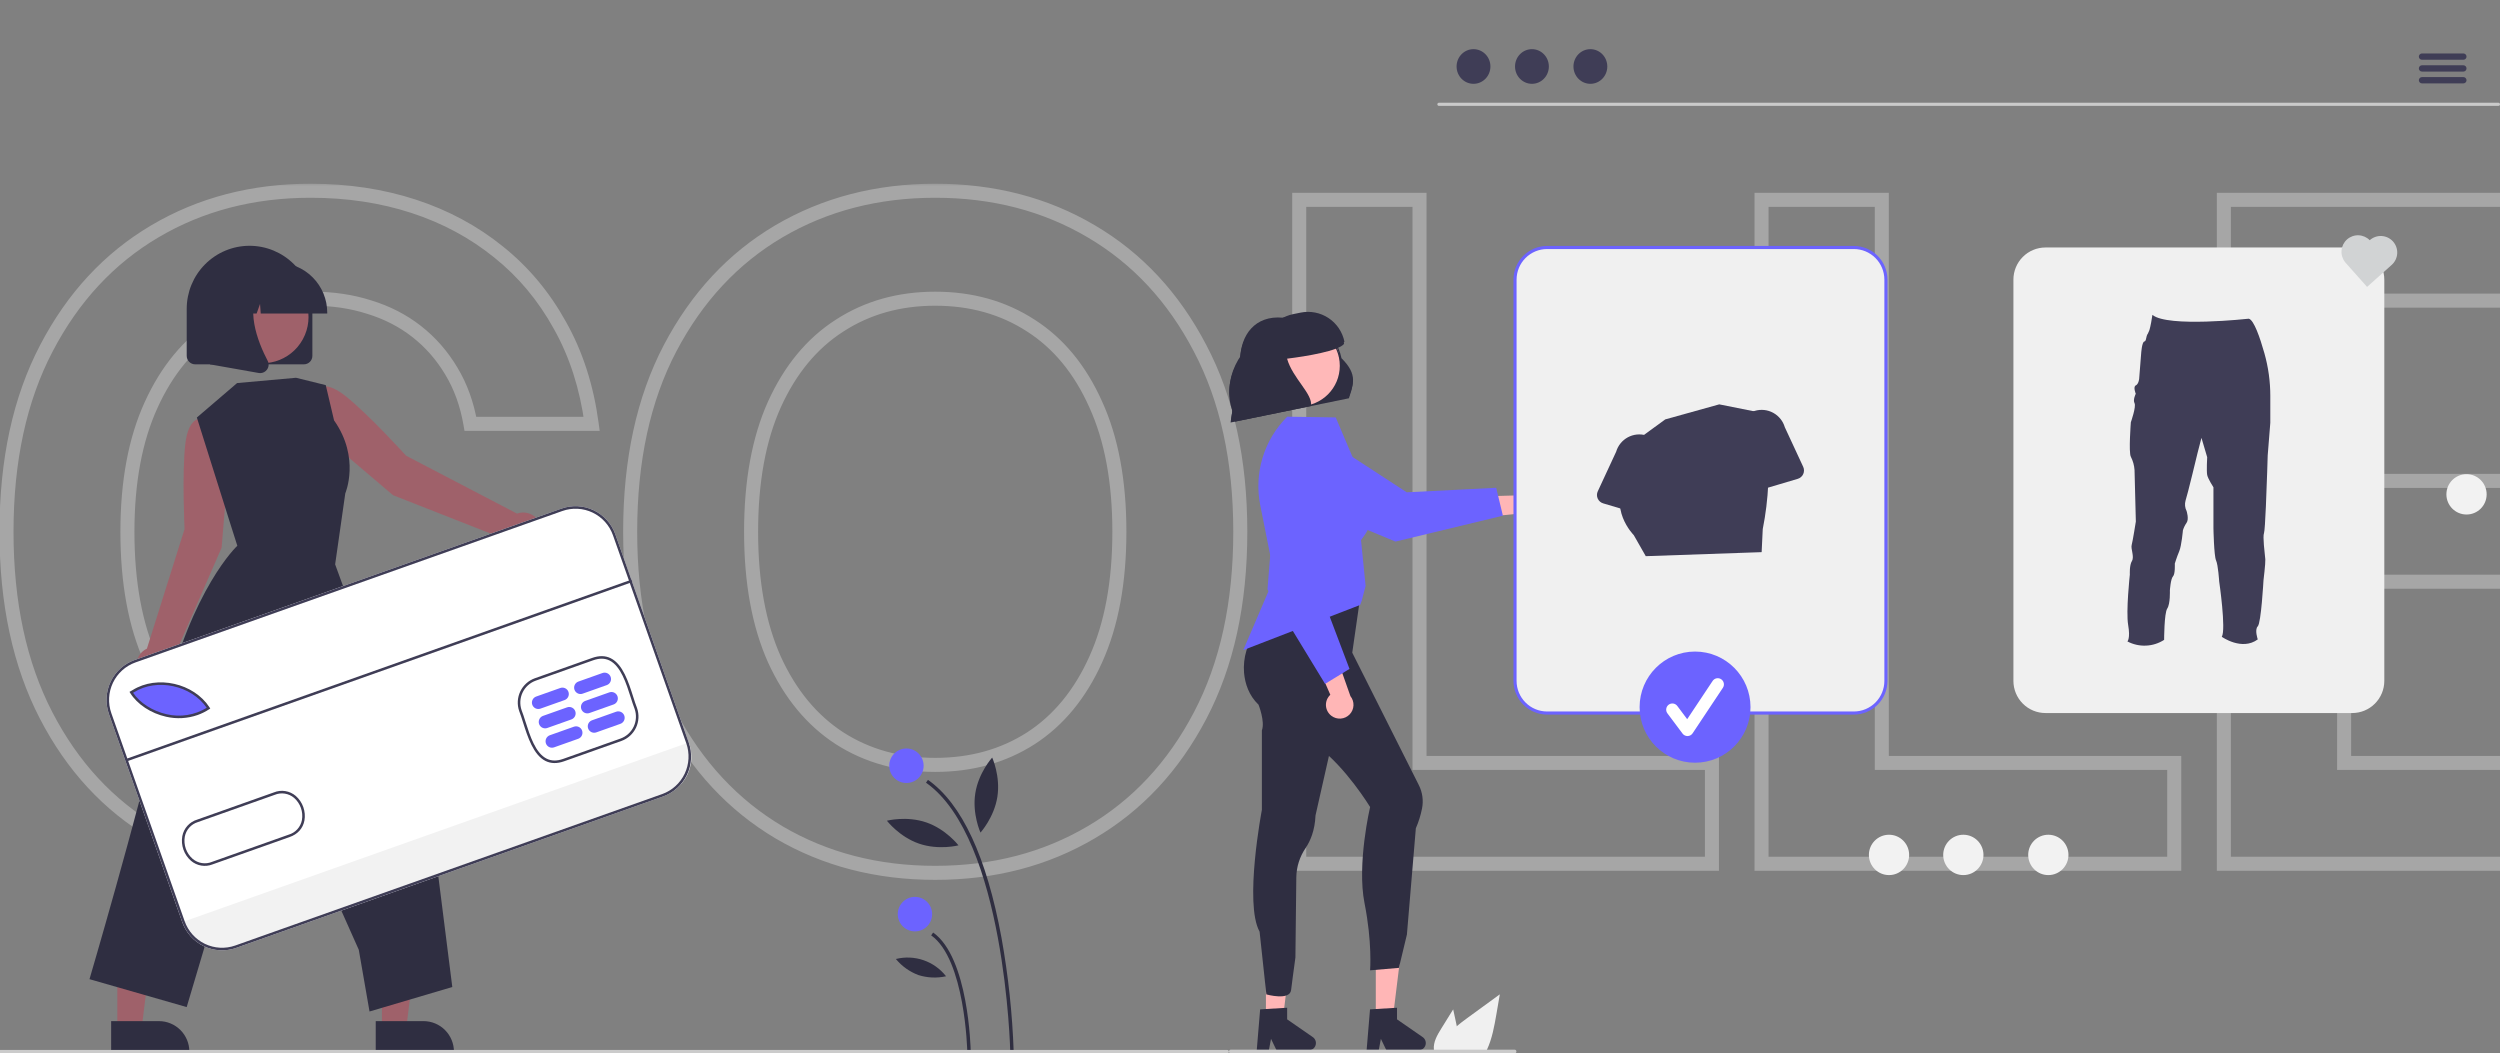 <svg width="356" height="150" viewBox="0 0 356 150" fill="none" xmlns="http://www.w3.org/2000/svg">
<rect x="0" y="0" width="356" height="150" fill="#808080" stroke="none"/>
<g clip-path="url(#clip0_221_533)">
<g opacity="0.3">
<mask id="path-1-outside-1_221_533" maskUnits="userSpaceOnUse" x="-1" y="26" width="756" height="100" fill="black">
<rect fill="white" x="-1" y="26" width="756" height="100"/>
<path d="M84.252 60.354H66.987C66.494 57.523 65.586 55.015 64.263 52.83C62.939 50.614 61.293 48.736 59.323 47.197C57.353 45.659 55.107 44.505 52.583 43.735C50.09 42.935 47.397 42.535 44.504 42.535C39.365 42.535 34.81 43.827 30.84 46.413C26.869 48.967 23.761 52.722 21.514 57.677C19.267 62.601 18.144 68.618 18.144 75.727C18.144 82.96 19.267 89.053 21.514 94.008C23.792 98.933 26.9 102.657 30.84 105.18C34.81 107.673 39.349 108.92 44.458 108.92C47.289 108.92 49.936 108.55 52.398 107.812C54.891 107.042 57.123 105.919 59.092 104.442C61.093 102.964 62.77 101.149 64.124 98.994C65.509 96.84 66.463 94.378 66.987 91.608L84.252 91.7C83.606 96.194 82.206 100.41 80.051 104.349C77.928 108.289 75.142 111.767 71.695 114.783C68.248 117.768 64.217 120.107 59.6 121.8C54.984 123.462 49.859 124.293 44.227 124.293C35.918 124.293 28.5 122.369 21.976 118.522C15.451 114.675 10.312 109.12 6.557 101.857C2.802 94.593 0.925 85.883 0.925 75.727C0.925 65.54 2.817 56.831 6.603 49.598C10.389 42.335 15.544 36.78 22.068 32.932C28.593 29.085 35.979 27.162 44.227 27.162C49.49 27.162 54.383 27.901 58.908 29.378C63.432 30.855 67.463 33.025 71.003 35.887C74.542 38.718 77.451 42.196 79.728 46.32C82.036 50.414 83.544 55.092 84.252 60.354ZM176.618 75.727C176.618 85.914 174.71 94.639 170.894 101.903C167.108 109.135 161.938 114.675 155.382 118.522C148.858 122.369 141.456 124.293 133.177 124.293C124.898 124.293 117.481 122.369 110.926 118.522C104.401 114.644 99.231 109.089 95.414 101.857C91.629 94.593 89.736 85.883 89.736 75.727C89.736 65.54 91.629 56.831 95.414 49.598C99.231 42.335 104.401 36.78 110.926 32.932C117.481 29.085 124.898 27.162 133.177 27.162C141.456 27.162 148.858 29.085 155.382 32.932C161.938 36.78 167.108 42.335 170.894 49.598C174.71 56.831 176.618 65.54 176.618 75.727ZM159.399 75.727C159.399 68.556 158.275 62.509 156.029 57.584C153.813 52.63 150.735 48.89 146.796 46.367C142.856 43.812 138.317 42.535 133.177 42.535C128.037 42.535 123.498 43.812 119.558 46.367C115.619 48.89 112.526 52.63 110.279 57.584C108.063 62.509 106.956 68.556 106.956 75.727C106.956 82.898 108.063 88.961 110.279 93.916C112.526 98.84 115.619 102.58 119.558 105.134C123.498 107.658 128.037 108.92 133.177 108.92C138.317 108.92 142.856 107.658 146.796 105.134C150.735 102.58 153.813 98.84 156.029 93.916C158.275 88.961 159.399 82.898 159.399 75.727ZM185.01 123V28.454H202.138V108.643H243.778V123H185.01ZM250.843 123V28.454H267.97V108.643H309.611V123H250.843ZM316.676 123V28.454H378.168V42.812H333.803V68.479H374.982V82.837H333.803V108.643H378.537V123H316.676ZM468.768 60.354H451.502C451.01 57.523 450.102 55.015 448.778 52.83C447.455 50.614 445.808 48.736 443.839 47.197C441.869 45.659 439.622 44.505 437.099 43.735C434.606 42.935 431.913 42.535 429.02 42.535C423.88 42.535 419.325 43.827 415.355 46.413C411.385 48.967 408.277 52.722 406.03 57.677C403.783 62.601 402.66 68.618 402.66 75.727C402.66 82.96 403.783 89.053 406.03 94.008C408.307 98.933 411.416 102.657 415.355 105.18C419.325 107.673 423.865 108.92 428.974 108.92C431.805 108.92 434.452 108.55 436.914 107.812C439.407 107.042 441.638 105.919 443.608 104.442C445.608 102.964 447.286 101.149 448.64 98.994C450.025 96.84 450.979 94.378 451.502 91.608L468.768 91.7C468.121 96.194 466.721 100.41 464.567 104.349C462.443 108.289 459.658 111.767 456.211 114.783C452.764 117.768 448.732 120.107 444.116 121.8C439.499 123.462 434.375 124.293 428.743 124.293C420.433 124.293 413.016 122.369 406.491 118.522C399.967 114.675 394.827 109.12 391.072 101.857C387.318 94.593 385.44 85.883 385.44 75.727C385.44 65.54 387.333 56.831 391.119 49.598C394.904 42.335 400.059 36.78 406.584 32.932C413.108 29.085 420.495 27.162 428.743 27.162C434.006 27.162 438.899 27.901 443.423 29.378C447.947 30.855 451.979 33.025 455.518 35.887C459.058 38.718 461.966 42.196 464.244 46.32C466.552 50.414 468.06 55.092 468.768 60.354ZM472.497 42.812V28.454H547.931V42.812H518.708V123H501.72V42.812H472.497ZM571.8 28.454V123H554.673V28.454H571.8ZM667.028 75.727C667.028 85.914 665.12 94.639 661.303 101.903C657.518 109.135 652.347 114.675 645.792 118.522C639.267 122.369 631.866 124.293 623.587 124.293C615.308 124.293 607.891 122.369 601.335 118.522C594.811 114.644 589.64 109.089 585.824 101.857C582.039 94.593 580.146 85.883 580.146 75.727C580.146 65.54 582.039 56.831 585.824 49.598C589.64 42.335 594.811 36.78 601.335 32.932C607.891 29.085 615.308 27.162 623.587 27.162C631.866 27.162 639.267 29.085 645.792 32.932C652.347 36.78 657.518 42.335 661.303 49.598C665.12 56.831 667.028 65.54 667.028 75.727ZM649.808 75.727C649.808 68.556 648.685 62.509 646.438 57.584C644.222 52.63 641.145 48.89 637.205 46.367C633.266 43.812 628.727 42.535 623.587 42.535C618.447 42.535 613.908 43.812 609.968 46.367C606.029 48.89 602.936 52.63 600.689 57.584C598.473 62.509 597.365 68.556 597.365 75.727C597.365 82.898 598.473 88.961 600.689 93.916C602.936 98.84 606.029 102.58 609.968 105.134C613.908 107.658 618.447 108.92 623.587 108.92C628.727 108.92 633.266 107.658 637.205 105.134C641.145 102.58 644.222 98.84 646.438 93.916C648.685 88.961 649.808 82.898 649.808 75.727ZM753.116 28.454V123H737.881L693.332 58.6H692.547V123H675.42V28.454H690.747L735.25 92.901H736.081V28.454H753.116Z"/>
</mask>
<path d="M84.252 60.354V61.354H85.396L85.243 60.221L84.252 60.354ZM66.987 60.354L66.001 60.526L66.145 61.354H66.987V60.354ZM64.263 52.83L63.404 53.342L63.407 53.348L64.263 52.83ZM59.323 47.197L59.939 46.409L59.939 46.409L59.323 47.197ZM52.583 43.735L52.278 44.687L52.285 44.69L52.291 44.692L52.583 43.735ZM30.84 46.413L31.381 47.254L31.385 47.251L30.84 46.413ZM21.514 57.677L22.424 58.092L22.425 58.09L21.514 57.677ZM21.514 94.008L20.603 94.421L20.607 94.428L21.514 94.008ZM30.84 105.18L30.3 106.022L30.308 106.027L30.84 105.18ZM52.398 107.812L52.686 108.77L52.693 108.767L52.398 107.812ZM59.092 104.442L58.498 103.637L58.492 103.642L59.092 104.442ZM64.124 98.994L63.283 98.454L63.278 98.462L64.124 98.994ZM66.987 91.608L66.992 90.608L66.159 90.603L66.004 91.422L66.987 91.608ZM84.252 91.7L85.242 91.843L85.405 90.706L84.257 90.7L84.252 91.7ZM80.051 104.349L79.174 103.87L79.171 103.875L80.051 104.349ZM71.695 114.783L72.35 115.539L72.354 115.535L71.695 114.783ZM59.6 121.8L59.939 122.741L59.944 122.739L59.6 121.8ZM21.976 118.522L22.484 117.661L22.484 117.661L21.976 118.522ZM6.557 101.857L5.668 102.316L5.668 102.316L6.557 101.857ZM6.603 49.598L7.489 50.062L7.49 50.06L6.603 49.598ZM22.068 32.932L21.56 32.071L21.56 32.071L22.068 32.932ZM58.908 29.378L59.218 28.427L59.218 28.427L58.908 29.378ZM71.003 35.887L70.374 36.665L70.378 36.668L71.003 35.887ZM79.728 46.32L78.853 46.804L78.857 46.812L79.728 46.32ZM84.252 59.354H66.987V61.354H84.252V59.354ZM67.972 60.183C67.461 57.244 66.514 54.616 65.118 52.312L63.407 53.348C64.659 55.414 65.528 57.802 66.001 60.526L67.972 60.183ZM65.121 52.317C63.737 49.998 62.009 48.027 59.939 46.409L58.708 47.986C60.577 49.446 62.142 51.229 63.404 53.342L65.121 52.317ZM59.939 46.409C57.867 44.791 55.509 43.582 52.875 42.779L52.291 44.692C54.704 45.427 56.84 46.526 58.708 47.986L59.939 46.409ZM52.889 42.783C50.287 41.948 47.49 41.535 44.504 41.535V43.535C47.304 43.535 49.893 43.922 52.278 44.687L52.889 42.783ZM44.504 41.535C39.188 41.535 34.44 42.875 30.294 45.575L31.385 47.251C35.179 44.78 39.541 43.535 44.504 43.535V41.535ZM30.298 45.572C26.143 48.245 22.917 52.161 20.604 57.264L22.425 58.09C24.605 53.283 27.596 49.689 31.381 47.254L30.298 45.572ZM20.604 57.262C18.283 62.35 17.144 68.518 17.144 75.727H19.144C19.144 68.718 20.252 62.852 22.424 58.092L20.604 57.262ZM17.144 75.727C17.144 83.058 18.282 89.302 20.604 94.421L22.425 93.596C20.253 88.805 19.144 82.862 19.144 75.727H17.144ZM20.607 94.428C22.951 99.497 26.176 103.38 30.3 106.022L31.379 104.338C27.624 101.933 24.632 98.368 22.422 93.589L20.607 94.428ZM30.308 106.027C34.451 108.629 39.179 109.92 44.458 109.92V107.92C39.52 107.92 35.168 106.717 31.371 104.334L30.308 106.027ZM44.458 109.92C47.377 109.92 50.121 109.539 52.686 108.77L52.111 106.854C49.751 107.562 47.202 107.92 44.458 107.92V109.92ZM52.693 108.767C55.289 107.966 57.625 106.792 59.692 105.242L58.492 103.642C56.62 105.046 54.493 106.119 52.103 106.856L52.693 108.767ZM59.686 105.246C61.79 103.693 63.552 101.784 64.971 99.526L63.278 98.462C61.988 100.513 60.396 102.236 58.498 103.637L59.686 105.246ZM64.966 99.535C66.427 97.262 67.424 94.677 67.969 91.794L66.004 91.422C65.502 94.079 64.592 96.418 63.283 98.454L64.966 99.535ZM66.981 92.608L84.247 92.7L84.257 90.7L66.992 90.608L66.981 92.608ZM83.262 91.558C82.633 95.934 81.27 100.036 79.174 103.87L80.928 104.829C83.141 100.784 84.579 96.453 85.242 91.843L83.262 91.558ZM79.171 103.875C77.105 107.707 74.396 111.091 71.037 114.03L72.354 115.535C75.889 112.442 78.75 108.871 80.931 104.824L79.171 103.875ZM71.041 114.027C67.692 116.927 63.768 119.207 59.256 120.861L59.944 122.739C64.666 121.007 68.805 118.609 72.35 115.539L71.041 114.027ZM59.261 120.859C54.768 122.476 49.761 123.293 44.227 123.293V125.293C49.958 125.293 55.199 124.447 59.939 122.741L59.261 120.859ZM44.227 123.293C36.078 123.293 28.84 121.408 22.484 117.661L21.468 119.383C28.161 123.33 35.757 125.293 44.227 125.293V123.293ZM22.484 117.661C16.134 113.917 11.121 108.507 7.445 101.397L5.668 102.316C9.503 109.732 14.768 115.433 21.468 119.383L22.484 117.661ZM7.445 101.397C3.779 94.306 1.925 85.762 1.925 75.727H-0.075C-0.075 86.005 1.825 94.88 5.668 102.316L7.445 101.397ZM1.925 75.727C1.925 65.662 3.795 57.12 7.489 50.062L5.717 49.134C1.84 56.541 -0.075 65.418 -0.075 75.727H1.925ZM7.49 50.06C11.196 42.949 16.226 37.538 22.576 33.794L21.56 32.071C14.861 36.021 9.581 41.721 5.716 49.136L7.49 50.06ZM22.576 33.794C28.933 30.046 36.141 28.162 44.227 28.162V26.162C35.817 26.162 28.252 28.125 21.56 32.071L22.576 33.794ZM44.227 28.162C49.396 28.162 54.183 28.887 58.597 30.328L59.218 28.427C54.584 26.914 49.584 26.162 44.227 26.162V28.162ZM58.597 30.328C63.011 31.77 66.934 33.883 70.374 36.665L71.632 35.109C67.993 32.167 63.853 29.941 59.218 28.427L58.597 30.328ZM70.378 36.668C73.811 39.414 76.636 42.79 78.853 46.804L80.603 45.837C78.265 41.603 75.273 38.023 71.627 35.106L70.378 36.668ZM78.857 46.812C81.095 50.781 82.568 55.334 83.261 60.488L85.243 60.221C84.521 54.849 82.977 50.046 80.599 45.829L78.857 46.812ZM170.894 101.903L170.008 101.438L170.008 101.439L170.894 101.903ZM155.382 118.522L154.876 117.66L154.874 117.661L155.382 118.522ZM110.926 118.522L110.415 119.382L110.42 119.384L110.926 118.522ZM95.414 101.857L94.528 102.319L94.53 102.323L95.414 101.857ZM95.414 49.598L94.529 49.133L94.528 49.134L95.414 49.598ZM110.926 32.932L110.42 32.07L110.418 32.071L110.926 32.932ZM155.382 32.932L154.874 33.794L154.876 33.795L155.382 32.932ZM170.894 49.598L170.007 50.06L170.009 50.065L170.894 49.598ZM156.029 57.584L155.116 57.993L155.119 58L156.029 57.584ZM146.796 46.367L146.252 47.206L146.256 47.209L146.796 46.367ZM119.558 46.367L120.098 47.209L120.103 47.206L119.558 46.367ZM110.279 57.584L109.369 57.172L109.367 57.174L110.279 57.584ZM110.279 93.916L109.366 94.324L109.37 94.331L110.279 93.916ZM119.558 105.134L119.014 105.973L119.019 105.976L119.558 105.134ZM146.796 105.134L147.335 105.976L147.34 105.973L146.796 105.134ZM156.029 93.916L155.118 93.503L155.117 93.506L156.029 93.916ZM175.618 75.727C175.618 85.791 173.733 94.348 170.008 101.438L171.779 102.368C175.687 94.93 177.618 86.038 177.618 75.727H175.618ZM170.008 101.439C166.302 108.518 161.258 113.914 154.876 117.66L155.888 119.384C162.617 115.436 167.914 109.752 171.78 102.366L170.008 101.439ZM154.874 117.661C148.518 121.409 141.294 123.293 133.177 123.293V125.293C141.617 125.293 149.198 123.33 155.89 119.383L154.874 117.661ZM133.177 123.293C125.06 123.293 117.82 121.409 111.432 117.66L110.42 119.384C117.142 123.33 124.737 125.293 133.177 125.293V123.293ZM111.437 117.662C105.083 113.886 100.036 108.473 96.299 101.39L94.53 102.323C98.425 109.705 103.72 115.402 110.415 119.382L111.437 117.662ZM96.301 101.394C92.606 94.304 90.736 85.76 90.736 75.727H88.736C88.736 86.007 90.652 94.882 94.528 102.319L96.301 101.394ZM90.736 75.727C90.736 65.662 92.606 57.12 96.3 50.062L94.528 49.134C90.652 56.541 88.736 65.418 88.736 75.727H90.736ZM96.3 50.063C100.037 42.95 105.082 37.539 111.434 33.794L110.418 32.071C103.72 36.02 98.424 41.719 94.529 49.133L96.3 50.063ZM111.432 33.795C117.82 30.046 125.06 28.162 133.177 28.162V26.162C124.737 26.162 117.142 28.125 110.42 32.07L111.432 33.795ZM133.177 28.162C141.294 28.162 148.518 30.046 154.874 33.794L155.89 32.071C149.198 28.125 141.617 26.162 133.177 26.162V28.162ZM154.876 33.795C161.257 37.54 166.301 42.95 170.007 50.06L171.78 49.136C167.915 41.719 162.618 36.02 155.888 32.07L154.876 33.795ZM170.009 50.065C173.733 57.122 175.618 65.664 175.618 75.727H177.618C177.618 65.417 175.687 56.539 171.778 49.131L170.009 50.065ZM160.399 75.727C160.399 68.457 159.261 62.259 156.938 57.169L155.119 58C157.29 62.758 158.399 68.655 158.399 75.727H160.399ZM156.942 57.176C154.659 52.072 151.464 48.169 147.335 45.524L146.256 47.209C150.007 49.611 152.966 53.187 155.116 57.993L156.942 57.176ZM147.34 45.527C143.223 42.858 138.491 41.535 133.177 41.535V43.535C138.143 43.535 142.49 44.766 146.252 47.206L147.34 45.527ZM133.177 41.535C127.863 41.535 123.131 42.858 119.014 45.527L120.103 47.206C123.865 44.766 128.211 43.535 133.177 43.535V41.535ZM119.019 45.524C114.892 48.168 111.682 52.07 109.369 57.172L111.19 57.998C113.37 53.189 116.346 49.612 120.098 47.209L119.019 45.524ZM109.367 57.174C107.078 62.262 105.956 68.459 105.956 75.727H107.956C107.956 68.654 109.049 62.755 111.191 57.995L109.367 57.174ZM105.956 75.727C105.956 82.996 107.078 89.207 109.366 94.324L111.192 93.508C109.049 88.716 107.956 82.8 107.956 75.727H105.956ZM109.37 94.331C111.683 99.402 114.892 103.3 119.014 105.973L120.103 104.295C116.346 101.859 113.369 98.279 111.189 93.501L109.37 94.331ZM119.019 105.976C123.135 108.613 127.866 109.92 133.177 109.92V107.92C128.209 107.92 123.861 106.703 120.098 104.292L119.019 105.976ZM133.177 109.92C138.488 109.92 143.219 108.613 147.335 105.976L146.256 104.292C142.494 106.703 138.145 107.92 133.177 107.92V109.92ZM147.34 105.973C151.464 103.299 154.658 99.399 156.941 94.327L155.117 93.506C152.968 98.282 150.007 101.86 146.252 104.295L147.34 105.973ZM156.939 94.329C159.26 89.21 160.399 82.997 160.399 75.727H158.399C158.399 82.799 157.29 88.712 155.118 93.503L156.939 94.329ZM185.01 123H184.01V124H185.01V123ZM185.01 28.454V27.454H184.01V28.454H185.01ZM202.138 28.454H203.138V27.454H202.138V28.454ZM202.138 108.643H201.138V109.643H202.138V108.643ZM243.778 108.643H244.778V107.643H243.778V108.643ZM243.778 123V124H244.778V123H243.778ZM186.01 123V28.454H184.01V123H186.01ZM185.01 29.454H202.138V27.454H185.01V29.454ZM201.138 28.454V108.643H203.138V28.454H201.138ZM202.138 109.643H243.778V107.643H202.138V109.643ZM242.778 108.643V123H244.778V108.643H242.778ZM243.778 122H185.01V124H243.778V122ZM250.843 123H249.843V124H250.843V123ZM250.843 28.454V27.454H249.843V28.454H250.843ZM267.97 28.454H268.97V27.454H267.97V28.454ZM267.97 108.643H266.97V109.643H267.97V108.643ZM309.611 108.643H310.611V107.643H309.611V108.643ZM309.611 123V124H310.611V123H309.611ZM251.843 123V28.454H249.843V123H251.843ZM250.843 29.454H267.97V27.454H250.843V29.454ZM266.97 28.454V108.643H268.97V28.454H266.97ZM267.97 109.643H309.611V107.643H267.97V109.643ZM308.611 108.643V123H310.611V108.643H308.611ZM309.611 122H250.843V124H309.611V122ZM316.676 123H315.676V124H316.676V123ZM316.676 28.454V27.454H315.676V28.454H316.676ZM378.168 28.454H379.168V27.454H378.168V28.454ZM378.168 42.812V43.812H379.168V42.812H378.168ZM333.803 42.812V41.812H332.803V42.812H333.803ZM333.803 68.479H332.803V69.479H333.803V68.479ZM374.982 68.479H375.982V67.479H374.982V68.479ZM374.982 82.837V83.837H375.982V82.837H374.982ZM333.803 82.837V81.837H332.803V82.837H333.803ZM333.803 108.643H332.803V109.643H333.803V108.643ZM378.537 108.643H379.537V107.643H378.537V108.643ZM378.537 123V124H379.537V123H378.537ZM317.676 123V28.454H315.676V123H317.676ZM316.676 29.454H378.168V27.454H316.676V29.454ZM377.168 28.454V42.812H379.168V28.454H377.168ZM378.168 41.812H333.803V43.812H378.168V41.812ZM332.803 42.812V68.479H334.803V42.812H332.803ZM333.803 69.479H374.982V67.479H333.803V69.479ZM373.982 68.479V82.837H375.982V68.479H373.982ZM374.982 81.837H333.803V83.837H374.982V81.837ZM332.803 82.837V108.643H334.803V82.837H332.803ZM333.803 109.643H378.537V107.643H333.803V109.643ZM377.537 108.643V123H379.537V108.643H377.537ZM378.537 122H316.676V124H378.537V122ZM468.768 60.354V61.354H469.911L469.759 60.221L468.768 60.354ZM451.502 60.354L450.517 60.526L450.661 61.354H451.502V60.354ZM448.778 52.83L447.92 53.342L447.923 53.348L448.778 52.83ZM443.839 47.197L444.454 46.409L444.454 46.409L443.839 47.197ZM437.099 43.735L436.793 44.687L436.8 44.69L436.807 44.692L437.099 43.735ZM415.355 46.413L415.896 47.254L415.901 47.251L415.355 46.413ZM406.03 57.677L406.94 58.092L406.941 58.09L406.03 57.677ZM406.03 94.008L405.119 94.421L405.122 94.428L406.03 94.008ZM415.355 105.18L414.816 106.022L414.823 106.027L415.355 105.18ZM436.914 107.812L437.201 108.77L437.209 108.767L436.914 107.812ZM443.608 104.442L443.014 103.637L443.008 103.642L443.608 104.442ZM448.64 98.994L447.799 98.454L447.793 98.462L448.64 98.994ZM451.502 91.608L451.507 90.608L450.674 90.603L450.52 91.422L451.502 91.608ZM468.768 91.7L469.758 91.843L469.921 90.706L468.773 90.7L468.768 91.7ZM464.567 104.349L463.689 103.87L463.687 103.875L464.567 104.349ZM456.211 114.783L456.866 115.539L456.869 115.535L456.211 114.783ZM444.116 121.8L444.454 122.741L444.46 122.739L444.116 121.8ZM406.491 118.522L406.999 117.661L406.999 117.661L406.491 118.522ZM391.072 101.857L390.184 102.316L390.184 102.316L391.072 101.857ZM391.119 49.598L392.005 50.062L392.005 50.06L391.119 49.598ZM406.584 32.932L406.076 32.071L406.076 32.071L406.584 32.932ZM443.423 29.378L443.734 28.427L443.734 28.427L443.423 29.378ZM455.518 35.887L454.89 36.665L454.894 36.668L455.518 35.887ZM464.244 46.32L463.368 46.804L463.373 46.812L464.244 46.32ZM468.768 59.354H451.502V61.354H468.768V59.354ZM452.487 60.183C451.976 57.244 451.029 54.616 449.634 52.312L447.923 53.348C449.174 55.414 450.043 57.802 450.517 60.526L452.487 60.183ZM449.637 52.317C448.252 49.998 446.525 48.027 444.454 46.409L443.223 47.986C445.092 49.446 446.658 51.229 447.92 53.342L449.637 52.317ZM444.454 46.409C442.383 44.791 440.025 43.582 437.39 42.779L436.807 44.692C439.22 45.427 441.355 46.526 443.223 47.986L444.454 46.409ZM437.404 42.783C434.803 41.948 432.006 41.535 429.02 41.535V43.535C431.82 43.535 434.409 43.922 436.793 44.687L437.404 42.783ZM429.02 41.535C423.704 41.535 418.956 42.875 414.809 45.575L415.901 47.251C419.695 44.78 424.057 43.535 429.02 43.535V41.535ZM414.814 45.572C410.658 48.245 407.433 52.161 405.119 57.264L406.941 58.09C409.12 53.283 412.111 49.689 415.896 47.254L414.814 45.572ZM405.12 57.262C402.798 62.35 401.66 68.518 401.66 75.727H403.66C403.66 68.718 404.768 62.852 406.94 58.092L405.12 57.262ZM401.66 75.727C401.66 83.058 402.798 89.302 405.119 94.421L406.941 93.596C404.769 88.805 403.66 82.862 403.66 75.727H401.66ZM405.122 94.428C407.467 99.497 410.692 103.38 414.816 106.022L415.895 104.338C412.14 101.933 409.148 98.368 406.937 93.589L405.122 94.428ZM414.823 106.027C418.967 108.629 423.694 109.92 428.974 109.92V107.92C424.035 107.92 419.684 106.717 415.887 104.334L414.823 106.027ZM428.974 109.92C431.893 109.92 434.637 109.539 437.201 108.77L436.627 106.854C434.267 107.562 431.718 107.92 428.974 107.92V109.92ZM437.209 108.767C439.805 107.966 442.141 106.792 444.208 105.242L443.008 103.642C441.136 105.046 439.009 106.119 436.619 106.856L437.209 108.767ZM444.202 105.246C446.305 103.693 448.068 101.784 449.487 99.526L447.793 98.462C446.504 100.513 444.912 102.236 443.014 103.637L444.202 105.246ZM449.481 99.535C450.942 97.262 451.94 94.677 452.485 91.794L450.52 91.422C450.018 94.079 449.107 96.418 447.799 98.454L449.481 99.535ZM451.497 92.608L468.762 92.7L468.773 90.7L451.507 90.608L451.497 92.608ZM467.778 91.558C467.148 95.934 465.786 100.036 463.689 103.87L465.444 104.829C467.656 100.784 469.094 96.453 469.758 91.843L467.778 91.558ZM463.687 103.875C461.621 107.707 458.912 111.091 455.552 114.03L456.869 115.535C460.404 112.442 463.265 108.871 465.447 104.824L463.687 103.875ZM455.556 114.027C452.208 116.927 448.283 119.207 443.772 120.861L444.46 122.739C449.181 121.007 453.32 118.609 456.866 115.539L455.556 114.027ZM443.777 120.859C439.284 122.476 434.276 123.293 428.743 123.293V125.293C434.474 125.293 439.715 124.447 444.454 122.741L443.777 120.859ZM428.743 123.293C420.594 123.293 413.355 121.408 406.999 117.661L405.984 119.383C412.677 123.33 420.272 125.293 428.743 125.293V123.293ZM406.999 117.661C400.65 113.917 395.636 108.507 391.961 101.397L390.184 102.316C394.018 109.732 399.284 115.433 405.984 119.383L406.999 117.661ZM391.961 101.397C388.295 94.306 386.44 85.762 386.44 75.727H384.44C384.44 86.005 386.34 94.88 390.184 102.316L391.961 101.397ZM386.44 75.727C386.44 65.662 388.31 57.12 392.005 50.062L390.233 49.134C386.356 56.541 384.44 65.418 384.44 75.727H386.44ZM392.005 50.06C395.712 42.949 400.741 37.538 407.092 33.794L406.076 32.071C399.377 36.021 394.096 41.721 390.232 49.136L392.005 50.06ZM407.092 33.794C413.449 30.046 420.657 28.162 428.743 28.162V26.162C420.333 26.162 412.768 28.125 406.076 32.071L407.092 33.794ZM428.743 28.162C433.911 28.162 438.699 28.887 443.113 30.328L443.734 28.427C439.099 26.914 434.1 26.162 428.743 26.162V28.162ZM443.113 30.328C447.527 31.77 451.449 33.883 454.89 36.665L456.147 35.109C452.509 32.167 448.368 29.941 443.734 28.427L443.113 30.328ZM454.894 36.668C458.327 39.414 461.152 42.79 463.368 46.804L465.119 45.837C462.781 41.603 459.789 38.023 456.143 35.106L454.894 36.668ZM463.373 46.812C465.611 50.781 467.084 55.334 467.777 60.488L469.759 60.221C469.036 54.849 467.493 50.046 465.115 45.829L463.373 46.812ZM472.497 42.812H471.497V43.812H472.497V42.812ZM472.497 28.454V27.454H471.497V28.454H472.497ZM547.931 28.454H548.931V27.454H547.931V28.454ZM547.931 42.812V43.812H548.931V42.812H547.931ZM518.708 42.812V41.812H517.708V42.812H518.708ZM518.708 123V124H519.708V123H518.708ZM501.72 123H500.72V124H501.72V123ZM501.72 42.812H502.72V41.812H501.72V42.812ZM473.497 42.812V28.454H471.497V42.812H473.497ZM472.497 29.454H547.931V27.454H472.497V29.454ZM546.931 28.454V42.812H548.931V28.454H546.931ZM547.931 41.812H518.708V43.812H547.931V41.812ZM517.708 42.812V123H519.708V42.812H517.708ZM518.708 122H501.72V124H518.708V122ZM502.72 123V42.812H500.72V123H502.72ZM501.72 41.812H472.497V43.812H501.72V41.812ZM571.8 28.454H572.8V27.454H571.8V28.454ZM571.8 123V124H572.8V123H571.8ZM554.673 123H553.673V124H554.673V123ZM554.673 28.454V27.454H553.673V28.454H554.673ZM570.8 28.454V123H572.8V28.454H570.8ZM571.8 122H554.673V124H571.8V122ZM555.673 123V28.454H553.673V123H555.673ZM554.673 29.454H571.8V27.454H554.673V29.454ZM661.303 101.903L660.418 101.438L660.417 101.439L661.303 101.903ZM645.792 118.522L645.286 117.66L645.284 117.661L645.792 118.522ZM601.335 118.522L600.824 119.382L600.829 119.384L601.335 118.522ZM585.824 101.857L584.937 102.319L584.94 102.323L585.824 101.857ZM585.824 49.598L584.939 49.133L584.938 49.134L585.824 49.598ZM601.335 32.932L600.829 32.07L600.828 32.071L601.335 32.932ZM645.792 32.932L645.284 33.794L645.286 33.795L645.792 32.932ZM661.303 49.598L660.417 50.06L660.419 50.065L661.303 49.598ZM646.438 57.584L645.526 57.993L645.529 58L646.438 57.584ZM637.205 46.367L636.661 47.206L636.666 47.209L637.205 46.367ZM609.968 46.367L610.508 47.209L610.512 47.206L609.968 46.367ZM600.689 57.584L599.778 57.172L599.777 57.174L600.689 57.584ZM600.689 93.916L599.776 94.324L599.779 94.331L600.689 93.916ZM609.968 105.134L609.424 105.973L609.429 105.976L609.968 105.134ZM637.205 105.134L637.745 105.976L637.75 105.973L637.205 105.134ZM646.438 93.916L645.528 93.503L645.526 93.506L646.438 93.916ZM666.028 75.727C666.028 85.791 664.143 94.348 660.418 101.438L662.189 102.368C666.096 94.93 668.028 86.038 668.028 75.727H666.028ZM660.417 101.439C656.712 108.518 651.668 113.914 645.286 117.66L646.298 119.384C653.027 115.436 658.324 109.752 662.189 102.366L660.417 101.439ZM645.284 117.661C638.928 121.409 631.704 123.293 623.587 123.293V125.293C632.027 125.293 639.607 123.33 646.3 119.383L645.284 117.661ZM623.587 123.293C615.47 123.293 608.23 121.409 601.842 117.66L600.829 119.384C607.552 123.33 615.146 125.293 623.587 125.293V123.293ZM601.846 117.662C595.492 113.886 590.446 108.473 586.708 101.39L584.94 102.323C588.835 109.705 594.129 115.402 600.825 119.382L601.846 117.662ZM586.711 101.394C583.015 94.304 581.146 85.76 581.146 75.727H579.146C579.146 86.007 581.062 94.882 584.937 102.319L586.711 101.394ZM581.146 75.727C581.146 65.662 583.016 57.12 586.71 50.062L584.938 49.134C581.061 56.541 579.146 65.418 579.146 75.727H581.146ZM586.709 50.063C590.447 42.95 595.492 37.539 601.843 33.794L600.828 32.071C594.129 36.02 588.834 41.719 584.939 49.133L586.709 50.063ZM601.842 33.795C608.23 30.046 615.47 28.162 623.587 28.162V26.162C615.146 26.162 607.552 28.125 600.829 32.07L601.842 33.795ZM623.587 28.162C631.704 28.162 638.928 30.046 645.284 33.794L646.3 32.071C639.607 28.125 632.027 26.162 623.587 26.162V28.162ZM645.286 33.795C651.667 37.54 656.711 42.95 660.417 50.06L662.19 49.136C658.325 41.719 653.028 36.02 646.298 32.07L645.286 33.795ZM660.419 50.065C664.143 57.122 666.028 65.664 666.028 75.727H668.028C668.028 65.417 666.096 56.539 662.188 49.131L660.419 50.065ZM650.808 75.727C650.808 68.457 649.67 62.259 647.348 57.169L645.529 58C647.7 62.758 648.808 68.655 648.808 75.727H650.808ZM647.351 57.176C645.069 52.072 641.873 48.169 637.745 45.524L636.666 47.209C640.416 49.611 643.376 53.187 645.526 57.993L647.351 57.176ZM637.75 45.527C633.633 42.858 628.901 41.535 623.587 41.535V43.535C628.552 43.535 632.899 44.766 636.661 47.206L637.75 45.527ZM623.587 41.535C618.273 41.535 613.541 42.858 609.424 45.527L610.512 47.206C614.274 44.766 618.621 43.535 623.587 43.535V41.535ZM609.429 45.524C605.302 48.168 602.092 52.07 599.778 57.172L601.6 57.998C603.78 53.189 606.756 49.612 610.508 47.209L609.429 45.524ZM599.777 57.174C597.487 62.262 596.365 68.459 596.365 75.727H598.365C598.365 68.654 599.459 62.755 601.601 57.995L599.777 57.174ZM596.365 75.727C596.365 82.996 597.488 89.207 599.776 94.324L601.602 93.508C599.459 88.716 598.365 82.8 598.365 75.727H596.365ZM599.779 94.331C602.093 99.402 605.302 103.3 609.424 105.973L610.512 104.295C606.756 101.859 603.779 98.279 601.599 93.501L599.779 94.331ZM609.429 105.976C613.545 108.613 618.276 109.92 623.587 109.92V107.92C618.619 107.92 614.27 106.703 610.508 104.292L609.429 105.976ZM623.587 109.92C628.898 109.92 633.629 108.613 637.745 105.976L636.666 104.292C632.903 106.703 628.555 107.92 623.587 107.92V109.92ZM637.75 105.973C641.873 103.299 645.068 99.399 647.35 94.327L645.526 93.506C643.377 98.282 640.416 101.86 636.661 104.295L637.75 105.973ZM647.349 94.329C649.67 89.21 650.808 82.997 650.808 75.727H648.808C648.808 82.799 647.7 88.712 645.528 93.503L647.349 94.329ZM753.116 28.454H754.116V27.454H753.116V28.454ZM753.116 123V124H754.116V123H753.116ZM737.881 123L737.059 123.569L737.357 124H737.881V123ZM693.332 58.6L694.155 58.031L693.856 57.6H693.332V58.6ZM692.547 58.6V57.6H691.547V58.6H692.547ZM692.547 123V124H693.547V123H692.547ZM675.42 123H674.42V124H675.42V123ZM675.42 28.454V27.454H674.42V28.454H675.42ZM690.747 28.454L691.57 27.886L691.272 27.454H690.747V28.454ZM735.25 92.901L734.427 93.469L734.725 93.901H735.25V92.901ZM736.081 92.901V93.901H737.081V92.901H736.081ZM736.081 28.454V27.454H735.081V28.454H736.081ZM752.116 28.454V123H754.116V28.454H752.116ZM753.116 122H737.881V124H753.116V122ZM738.704 122.431L694.155 58.031L692.51 59.169L737.059 123.569L738.704 122.431ZM693.332 57.6H692.547V59.6H693.332V57.6ZM691.547 58.6V123H693.547V58.6H691.547ZM692.547 122H675.42V124H692.547V122ZM676.42 123V28.454H674.42V123H676.42ZM675.42 29.454H690.747V27.454H675.42V29.454ZM689.924 29.023L734.427 93.469L736.073 92.332L691.57 27.886L689.924 29.023ZM735.25 93.901H736.081V91.901H735.25V93.901ZM737.081 92.901V28.454H735.081V92.901H737.081ZM736.081 29.454H753.116V27.454H736.081V29.454Z" fill="white" mask="url(#path-1-outside-1_221_533)"/>
</g>
<g clip-path="url(#clip1_221_533)">
<path d="M351.233 73.267C352.816 73.267 354.099 71.981 354.099 70.394C354.099 68.807 352.816 67.521 351.233 67.521C349.65 67.521 348.367 68.807 348.367 70.394C348.367 71.981 349.65 73.267 351.233 73.267Z" fill="#F2F2F2"/>
<path d="M218.601 73.974C218.368 74.138 218.102 74.249 217.821 74.299C217.54 74.348 217.252 74.335 216.977 74.261C216.701 74.187 216.446 74.054 216.228 73.87C216.009 73.686 215.834 73.457 215.714 73.198L208.821 73.897L210.49 70.7L216.78 70.526C217.228 70.352 217.723 70.35 218.173 70.518C218.622 70.686 218.994 71.014 219.219 71.439C219.443 71.864 219.505 72.357 219.391 72.824C219.277 73.291 218.996 73.701 218.601 73.974Z" fill="#FFB6B6"/>
<path d="M198.711 77.121L183.523 70.813C182.319 70.311 181.364 69.352 180.865 68.145C180.366 66.938 180.366 65.583 180.864 64.376C181.14 63.708 181.559 63.108 182.092 62.621C182.626 62.134 183.259 61.77 183.948 61.556C184.637 61.342 185.365 61.282 186.08 61.382C186.795 61.481 187.479 61.737 188.084 62.131L200.321 70.105L213.057 69.459L214.011 73.434L198.711 77.121Z" fill="#6C63FF"/>
<path d="M195.913 144.935H198.345L199.502 135.534L195.913 135.534L195.913 144.935Z" fill="#FFB6B6"/>
<path d="M195.09 143.733L198.934 143.503V145.154L202.589 147.684C202.769 147.808 202.905 147.988 202.977 148.196C203.048 148.404 203.051 148.629 202.986 148.839C202.921 149.049 202.79 149.232 202.614 149.363C202.437 149.493 202.223 149.563 202.004 149.563H197.427L196.638 147.93L196.33 149.563H194.605L195.09 143.733Z" fill="#2F2E41"/>
<path d="M180.267 144.935H182.699L183.856 135.534L180.267 135.534L180.267 144.935Z" fill="#FFB6B6"/>
<path d="M179.444 143.733L183.288 143.503V145.154L186.943 147.684C187.123 147.808 187.259 147.988 187.331 148.196C187.402 148.404 187.406 148.629 187.34 148.839C187.275 149.049 187.145 149.232 186.968 149.363C186.791 149.493 186.577 149.563 186.358 149.563H181.781L180.993 147.93L180.685 149.563H178.959L179.444 143.733Z" fill="#2F2E41"/>
<path d="M192.561 92.945L202.041 111.797C202.561 112.827 202.722 114.001 202.498 115.134C202.305 116.101 202.01 117.045 201.616 117.949L200.344 133.078L199.204 137.823L195.103 138.174C195.103 138.174 195.42 134.196 194.309 128.618C193.198 123.04 195.103 114.917 195.103 114.917C195.103 114.917 191.608 109.185 187.635 106.316C183.662 103.448 192.561 92.945 192.561 92.945Z" fill="#2F2E41"/>
<path d="M182.392 84.423C182.392 84.423 180.425 87.917 178.972 89.798C177.63 91.501 176.98 93.649 177.153 95.813C177.294 97.36 177.837 99.028 179.215 100.35C179.215 100.35 180.167 102.738 179.691 104.014V115.326C179.691 115.326 177.141 128.683 179.365 132.665L180.326 141.603C180.326 141.603 183.697 142.551 183.856 140.96C183.856 140.96 184.297 137.464 184.467 136.348L184.595 124.917C184.621 123.431 185.081 121.986 185.918 120.76C186.579 119.785 187.24 118.272 187.329 116.119L192.561 92.944L193.726 84.849L182.392 84.423Z" fill="#2F2E41"/>
<path d="M179.464 71.972L181.497 82.164L177.042 92.575L193.686 86.144L193.912 85.529L194.463 83.436L193.81 76.92C194.04 76.441 197.302 73.421 193.89 68.11L190.205 59.44L183.302 59.335L183.273 59.363C181.65 60.987 180.453 62.988 179.788 65.188C179.123 67.388 179.012 69.719 179.464 71.972Z" fill="#6C63FF"/>
<path d="M189.586 101.927C189.359 101.755 189.172 101.535 189.038 101.282C188.905 101.03 188.829 100.751 188.814 100.466C188.8 100.181 188.848 99.896 188.956 99.631C189.064 99.366 189.228 99.129 189.437 98.935L186.655 92.575L190.204 93.185L192.301 99.131C192.603 99.504 192.758 99.976 192.736 100.457C192.714 100.937 192.518 101.393 192.183 101.738C191.848 102.082 191.399 102.292 190.92 102.327C190.442 102.362 189.967 102.22 189.586 101.927Z" fill="#FFB6B6"/>
<path d="M180.489 83.922L181.813 67.498C181.919 66.196 182.537 64.989 183.529 64.143C184.522 63.297 185.809 62.88 187.108 62.984C187.827 63.042 188.525 63.258 189.151 63.617C189.778 63.976 190.318 64.469 190.733 65.06C191.148 65.652 191.428 66.328 191.553 67.04C191.678 67.752 191.645 68.483 191.457 69.181L187.644 83.303L192.17 95.252L188.689 97.383L180.489 83.922Z" fill="#6C63FF"/>
<path d="M175.28 59.858L192.129 56.406C192.593 54.854 193.482 53.43 191.028 51.008C190.648 49.144 189.561 47.501 187.996 46.424C186.431 45.347 184.51 44.921 182.638 45.236C178.771 44.891 176.598 47.645 176.609 51.343L175.28 59.858Z" fill="#2F2E41"/>
<path d="M185.105 57.526C188.268 57.526 190.832 54.955 190.832 51.785C190.832 48.615 188.268 46.045 185.105 46.045C181.942 46.045 179.377 48.615 179.377 51.785C179.377 54.955 181.942 57.526 185.105 57.526Z" fill="#FFB8B8"/>
<path d="M180.787 46.983C181.56 45.823 182.759 45.016 184.123 44.738L185.203 44.517C186.578 44.235 188.008 44.513 189.179 45.288C190.35 46.063 191.166 47.273 191.447 48.651C190.671 49.664 186.07 50.431 183.327 50.766C184.095 53.544 187.048 55.823 186.729 57.512L175.928 59.725L175.707 58.643C173.812 54.076 176.455 49.401 180.787 46.983Z" fill="#2F2E41"/>
<path d="M175.233 60.167L192.082 56.715C192.546 55.163 193.435 53.739 190.981 51.317C190.601 49.453 189.514 47.809 187.949 46.733C186.384 45.656 184.463 45.23 182.591 45.544C178.724 45.2 176.551 47.954 176.562 51.652L175.233 60.167Z" fill="#2F2E41"/>
<path d="M185.058 57.834C188.221 57.834 190.786 55.264 190.786 52.094C190.786 48.924 188.221 46.354 185.058 46.354C181.895 46.354 179.331 48.924 179.331 52.094C179.331 55.264 181.895 57.834 185.058 57.834Z" fill="#FFB8B8"/>
<path d="M180.74 47.292C181.513 46.132 182.712 45.325 184.076 45.047L185.156 44.826C186.531 44.544 187.961 44.821 189.132 45.597C190.304 46.372 191.119 47.582 191.4 48.96C190.624 49.973 186.023 50.74 183.28 51.075C184.048 53.853 187.001 56.132 186.682 57.821L175.881 60.034L175.66 58.952C173.765 54.385 176.408 49.709 180.74 47.292Z" fill="#2F2E41"/>
<path d="M263.99 101.537H220.305C219.095 101.536 217.934 101.054 217.078 100.196C216.222 99.338 215.741 98.175 215.74 96.962V39.817C215.741 38.604 216.222 37.441 217.078 36.584C217.934 35.726 219.095 35.243 220.305 35.242H263.99C265.201 35.243 266.361 35.726 267.217 36.584C268.073 37.441 268.554 38.604 268.556 39.817V96.962C268.554 98.175 268.073 99.338 267.217 100.196C266.361 101.054 265.201 101.536 263.99 101.537Z" fill="#F0F0F0"/>
<path d="M263.99 101.758H220.305C219.036 101.757 217.82 101.251 216.923 100.352C216.025 99.453 215.521 98.233 215.519 96.962V39.818C215.521 38.546 216.025 37.327 216.923 36.427C217.82 35.528 219.036 35.022 220.305 35.021H263.99C265.259 35.022 266.476 35.528 267.373 36.427C268.27 37.327 268.775 38.546 268.776 39.818V96.962C268.775 98.233 268.27 99.453 267.373 100.352C266.476 101.251 265.259 101.757 263.99 101.758ZM220.305 35.463C219.153 35.464 218.049 35.923 217.234 36.74C216.42 37.556 215.962 38.663 215.96 39.818V96.962C215.962 98.116 216.42 99.223 217.234 100.039C218.049 100.856 219.153 101.315 220.305 101.316H263.99C265.142 101.315 266.247 100.856 267.061 100.039C267.876 99.223 268.334 98.116 268.335 96.962V39.818C268.334 38.663 267.876 37.556 267.061 36.74C266.247 35.923 265.142 35.464 263.99 35.463H220.305Z" fill="#6C63FF"/>
<path d="M334.96 101.537H291.275C290.065 101.536 288.904 101.054 288.048 100.196C287.193 99.338 286.711 98.175 286.71 96.962V39.817C286.711 38.604 287.193 37.441 288.048 36.584C288.904 35.726 290.065 35.243 291.275 35.242H334.96C336.171 35.243 337.331 35.726 338.187 36.584C339.043 37.441 339.524 38.604 339.526 39.817V96.962C339.524 98.175 339.043 99.338 338.187 100.196C337.331 101.054 336.171 101.536 334.96 101.537Z" fill="#F0F0F0"/>
<path d="M355.781 15.078H204.898C204.84 15.076 204.784 15.052 204.743 15.01C204.702 14.968 204.679 14.912 204.679 14.853C204.679 14.794 204.702 14.738 204.743 14.696C204.784 14.654 204.84 14.63 204.898 14.629H355.781C355.84 14.63 355.895 14.654 355.936 14.696C355.977 14.738 356 14.794 356 14.853C356 14.912 355.977 14.968 355.936 15.01C355.895 15.052 355.84 15.076 355.781 15.078Z" fill="#CACACA"/>
<path d="M209.827 11.936C211.157 11.936 212.236 10.831 212.236 9.468C212.236 8.105 211.157 7 209.827 7C208.497 7 207.418 8.105 207.418 9.468C207.418 10.831 208.497 11.936 209.827 11.936Z" fill="#3F3D56"/>
<path d="M218.148 11.936C219.479 11.936 220.557 10.831 220.557 9.468C220.557 8.105 219.479 7 218.148 7C216.818 7 215.74 8.105 215.74 9.468C215.74 10.831 216.818 11.936 218.148 11.936Z" fill="#3F3D56"/>
<path d="M226.47 11.936C227.801 11.936 228.879 10.831 228.879 9.468C228.879 8.105 227.801 7 226.47 7C225.14 7 224.061 8.105 224.061 9.468C224.061 10.831 225.14 11.936 226.47 11.936Z" fill="#3F3D56"/>
<path d="M350.795 8.51H344.882C344.765 8.507 344.654 8.459 344.572 8.375C344.49 8.291 344.444 8.178 344.444 8.061C344.444 7.944 344.49 7.831 344.572 7.747C344.654 7.663 344.765 7.615 344.882 7.612H350.795C350.912 7.615 351.024 7.663 351.105 7.747C351.187 7.831 351.233 7.944 351.233 8.061C351.233 8.178 351.187 8.291 351.105 8.375C351.024 8.459 350.912 8.507 350.795 8.51Z" fill="#3F3D56"/>
<path d="M350.795 10.193H344.882C344.765 10.19 344.654 10.142 344.572 10.058C344.49 9.974 344.444 9.861 344.444 9.744C344.444 9.626 344.49 9.514 344.572 9.43C344.654 9.346 344.765 9.298 344.882 9.295H350.795C350.912 9.298 351.024 9.346 351.105 9.43C351.187 9.514 351.233 9.626 351.233 9.744C351.233 9.861 351.187 9.974 351.105 10.058C351.024 10.142 350.912 10.19 350.795 10.193Z" fill="#3F3D56"/>
<path d="M350.795 11.875H344.882C344.765 11.873 344.654 11.824 344.572 11.74C344.49 11.656 344.444 11.544 344.444 11.427C344.444 11.309 344.49 11.197 344.572 11.113C344.654 11.029 344.765 10.98 344.882 10.978H350.795C350.912 10.98 351.024 11.029 351.105 11.113C351.187 11.197 351.233 11.309 351.233 11.427C351.233 11.544 351.187 11.656 351.105 11.74C351.024 11.824 350.912 11.873 350.795 11.875Z" fill="#3F3D56"/>
<path d="M337.452 34.202L337.448 34.206C337.025 33.776 336.453 33.524 335.851 33.504C335.249 33.484 334.662 33.698 334.212 34.1C333.762 34.502 333.484 35.062 333.434 35.664C333.385 36.266 333.569 36.864 333.948 37.334L333.943 37.338L337.072 40.855L340.581 37.719C341.046 37.303 341.327 36.719 341.363 36.096C341.399 35.472 341.186 34.859 340.771 34.393C340.356 33.927 339.773 33.645 339.151 33.609C338.529 33.573 337.918 33.787 337.452 34.202Z" fill="#D1D3D4"/>
<path d="M227.516 71C227.443 70.838 227.405 70.661 227.406 70.483C227.407 70.305 227.447 70.129 227.522 69.968L230.14 64.325C230.399 63.451 230.992 62.715 231.791 62.279C232.59 61.843 233.528 61.742 234.401 61.998C235.274 62.255 236.009 62.847 236.447 63.647C236.884 64.446 236.988 65.386 236.734 66.262L235.859 72.444C235.834 72.62 235.772 72.789 235.676 72.939C235.58 73.089 235.452 73.216 235.303 73.312C235.153 73.409 234.985 73.472 234.809 73.497C234.633 73.522 234.453 73.509 234.283 73.458L228.292 71.679C228.121 71.629 227.964 71.542 227.83 71.424C227.696 71.307 227.589 71.162 227.516 71Z" fill="#3F3D56"/>
<path d="M256.003 68.185L250.013 69.964C249.842 70.014 249.663 70.028 249.487 70.003C249.311 69.978 249.142 69.915 248.993 69.818C248.843 69.722 248.716 69.595 248.62 69.445C248.524 69.295 248.461 69.126 248.436 68.949L247.561 62.768C247.308 61.892 247.411 60.952 247.849 60.153C248.286 59.353 249.022 58.761 249.895 58.504C250.767 58.248 251.706 58.349 252.505 58.785C253.303 59.221 253.897 59.956 254.155 60.831L256.774 66.473C256.849 66.635 256.888 66.811 256.889 66.989C256.89 67.167 256.853 67.344 256.78 67.506C256.707 67.668 256.599 67.813 256.465 67.93C256.331 68.047 256.174 68.134 256.003 68.185Z" fill="#3F3D56"/>
<path d="M232.435 63.146L237.133 59.721L244.821 57.581L251.228 58.865L251.605 62.413C252.063 66.729 251.864 71.09 251.015 75.346L250.858 78.626L234.357 79.199L232.649 76.202C232.649 76.202 228.805 72.349 231.795 68.069L232.435 63.146Z" fill="#3F3D56"/>
<path d="M323.292 56.399V60.205L322.921 64.854C322.921 64.854 322.804 68.914 322.662 72.116C322.576 74.063 322.48 75.692 322.396 75.903C322.293 76.161 322.317 76.864 322.377 77.602C322.447 78.456 322.562 79.358 322.582 79.659C322.618 80.222 322.321 82.641 322.321 82.641C322.321 82.641 321.988 88.706 321.506 89.19C321.023 89.674 321.506 91.05 321.506 91.05C319.241 92.724 316.382 90.679 316.382 90.679C317.014 89.67 316.011 82.787 316.011 82.787C316.011 82.787 315.864 80.436 315.567 79.805C315.269 79.174 315.194 75.229 315.194 75.229V69.388C315.194 69.388 314.413 68.191 314.303 67.634C314.193 67.076 314.303 65.105 314.303 65.105L313.488 62.351L312.93 64.508C312.93 64.508 311.484 70.536 311.223 71.28C311.082 71.777 311.134 72.309 311.371 72.769C311.371 72.769 311.743 73.916 311.371 74.442C311.139 74.772 310.962 75.136 310.846 75.522C310.846 75.522 310.655 77.718 310.321 78.504C309.986 79.289 309.691 80.257 309.691 80.257C309.691 80.257 309.769 81.741 309.435 82.076C309.101 82.411 308.991 84.086 308.991 84.086C308.991 84.086 309.064 85.982 308.618 86.652C308.172 87.322 308.172 91.117 308.172 91.117C307.398 91.615 306.506 91.898 305.588 91.937C304.669 91.976 303.757 91.77 302.943 91.34C302.943 91.34 303.384 90.926 303.05 88.997C302.716 87.067 303.29 81.815 303.29 81.815C303.29 81.815 303.216 80.482 303.587 79.886C303.958 79.289 303.4 78.137 303.549 77.616C303.698 77.095 304.144 74.267 304.144 74.267C304.144 74.267 303.958 67.309 303.958 66.938C303.914 66.276 303.736 65.63 303.433 65.04C303.099 64.445 303.433 60.129 303.433 60.129C303.433 60.129 304.221 57.898 303.958 57.414C303.696 56.93 304.133 56.075 304.133 56.075C304.133 56.075 303.725 55.069 304.133 54.884C304.541 54.698 304.616 53.954 304.616 53.954L304.9 50.345C304.9 50.345 305.006 48.707 305.346 48.633C305.685 48.559 305.537 47.928 305.871 47.481C306.034 47.178 306.146 46.852 306.203 46.513C306.251 46.306 306.294 46.09 306.331 45.883C306.436 45.322 306.501 44.838 306.501 44.838C308.692 46.662 320.211 45.383 320.223 45.383C320.954 45.543 321.824 48.088 322.452 50.306C323.011 52.289 323.293 54.339 323.292 56.399Z" fill="#3F3D56"/>
<path d="M205.083 150H211.481C211.576 149.828 211.664 149.651 211.746 149.472C212.482 147.892 212.793 146.128 213.091 144.4L213.574 141.594C212.031 142.719 210.488 143.843 208.946 144.966C208.443 145.333 207.929 145.715 207.447 146.128C206.43 146.992 205.553 147.991 205.209 149.26C205.191 149.33 205.173 149.401 205.16 149.472C205.124 149.646 205.098 149.823 205.083 150Z" fill="#F0F0F0"/>
<path d="M204.186 149.472C204.185 149.483 204.186 149.494 204.188 149.505C204.209 149.674 204.249 149.84 204.307 150H207.18C207.27 149.83 207.347 149.654 207.409 149.472C207.496 149.229 207.559 148.978 207.596 148.723C207.692 147.856 207.641 146.979 207.447 146.128C207.392 145.852 207.332 145.574 207.272 145.3L206.933 143.735L205.233 146.473C204.664 147.39 204.073 148.4 204.186 149.472Z" fill="#F0F0F0"/>
<path d="M175 149.735C175 149.769 175.007 149.804 175.02 149.836C175.033 149.868 175.052 149.897 175.076 149.922C175.101 149.946 175.13 149.966 175.162 149.979C175.194 149.993 175.228 150 175.262 150H215.677C215.747 150 215.814 149.972 215.864 149.923C215.913 149.873 215.941 149.806 215.941 149.736C215.941 149.666 215.913 149.599 215.864 149.549C215.814 149.5 215.747 149.472 215.677 149.472H175.262C175.193 149.472 175.126 149.5 175.077 149.549C175.028 149.598 175 149.665 175 149.735Z" fill="#CACACA"/>
<path d="M241.375 108.61C245.736 108.61 249.271 105.067 249.271 100.696C249.271 96.325 245.736 92.782 241.375 92.782C237.014 92.782 233.479 96.325 233.479 100.696C233.479 105.067 237.014 108.61 241.375 108.61Z" fill="#6C63FF"/>
<path d="M240.298 104.815C240.161 104.815 240.027 104.783 239.905 104.722C239.783 104.661 239.677 104.572 239.595 104.463L237.441 101.584C237.372 101.491 237.321 101.386 237.292 101.274C237.263 101.162 237.257 101.045 237.273 100.931C237.29 100.816 237.328 100.706 237.387 100.606C237.446 100.507 237.524 100.42 237.616 100.35C237.708 100.281 237.813 100.231 237.925 100.202C238.037 100.173 238.153 100.167 238.268 100.183C238.382 100.2 238.492 100.239 238.591 100.298C238.69 100.357 238.777 100.435 238.846 100.528L240.255 102.411L243.875 96.969C243.939 96.873 244.021 96.79 244.117 96.725C244.213 96.66 244.32 96.615 244.434 96.592C244.547 96.569 244.664 96.569 244.777 96.591C244.891 96.614 244.998 96.658 245.095 96.723C245.191 96.787 245.273 96.87 245.338 96.966C245.402 97.062 245.446 97.17 245.469 97.284C245.491 97.397 245.491 97.514 245.469 97.628C245.446 97.742 245.401 97.85 245.337 97.946L241.028 104.423C240.951 104.54 240.846 104.637 240.723 104.705C240.6 104.773 240.462 104.81 240.322 104.814C240.314 104.815 240.306 104.815 240.298 104.815Z" fill="white"/>
<path d="M268.997 124.613C270.58 124.613 271.863 123.327 271.863 121.74C271.863 120.154 270.58 118.867 268.997 118.867C267.414 118.867 266.13 120.154 266.13 121.74C266.13 123.327 267.414 124.613 268.997 124.613Z" fill="#F2F2F2"/>
<path d="M291.682 124.613C293.265 124.613 294.549 123.327 294.549 121.74C294.549 120.154 293.265 118.867 291.682 118.867C290.099 118.867 288.816 120.154 288.816 121.74C288.816 123.327 290.099 124.613 291.682 124.613Z" fill="#F2F2F2"/>
<path d="M279.579 124.613C281.162 124.613 282.446 123.327 282.446 121.74C282.446 120.154 281.162 118.867 279.579 118.867C277.996 118.867 276.713 120.154 276.713 121.74C276.713 123.327 277.996 124.613 279.579 124.613Z" fill="#F2F2F2"/>
</g>
<g clip-path="url(#clip2_221_533)">
<path d="M143.862 149.836L144.352 149.826C144.162 144.362 143.581 138.919 142.613 133.538C140.495 122.018 136.973 114.452 132.144 111.051L131.863 111.453C143.142 119.399 143.856 149.532 143.862 149.836Z" fill="#2F2E41"/>
<path d="M137.739 149.718L138.229 149.709C138.218 149.165 137.912 136.338 132.879 132.793L132.598 133.195C137.428 136.597 137.737 149.588 137.739 149.718Z" fill="#2F2E41"/>
<path d="M129.076 111.498C130.429 111.498 131.525 110.398 131.525 109.041C131.525 107.684 130.429 106.583 129.076 106.583C127.723 106.583 126.627 107.684 126.627 109.041C126.627 110.398 127.723 111.498 129.076 111.498Z" fill="#6C63FF"/>
<path d="M130.289 132.63C131.642 132.63 132.738 131.53 132.738 130.173C132.738 128.816 131.642 127.716 130.289 127.716C128.936 127.716 127.84 128.816 127.84 130.173C127.84 131.53 128.936 132.63 130.289 132.63Z" fill="#6C63FF"/>
<path d="M138.881 112.971C138.42 115.921 139.62 118.559 139.62 118.559C139.62 118.559 141.566 116.415 142.026 113.465C142.487 110.515 141.287 107.877 141.287 107.877C141.287 107.877 139.341 110.021 138.881 112.971Z" fill="#2F2E41"/>
<path d="M130.875 120.135C133.689 121.103 136.488 120.378 136.488 120.378C136.488 120.378 134.723 118.082 131.908 117.113C129.093 116.144 126.294 116.87 126.294 116.87C126.294 116.87 128.06 119.166 130.875 120.135Z" fill="#2F2E41"/>
<path d="M130.784 138.85C132.058 139.251 133.415 139.31 134.719 139.02C133.891 137.963 132.776 137.168 131.508 136.732C130.241 136.295 128.874 136.236 127.574 136.561C128.426 137.593 129.533 138.382 130.784 138.85Z" fill="#2F2E41"/>
<path d="M73.624 73.136L57.834 64.898C57.834 64.898 52.531 59.039 49.2 56.393C45.87 53.746 44.845 55.69 44.845 55.69L43.445 58.031L46.828 62.752L55.967 70.516L72.296 76.933C72.551 77.352 72.92 77.691 73.36 77.908C73.799 78.126 74.291 78.214 74.778 78.162C75.265 78.111 75.728 77.921 76.112 77.616C76.497 77.311 76.787 76.903 76.949 76.439C77.111 75.975 77.139 75.475 77.029 74.996C76.919 74.517 76.676 74.079 76.328 73.733C75.98 73.387 75.541 73.147 75.062 73.042C74.584 72.936 74.085 72.969 73.624 73.136Z" fill="#9F616A"/>
<path d="M32.55 66.011L31.616 60.273L28.976 59.611C28.976 59.611 26.881 58.963 26.391 63.197C25.901 67.431 26.281 75.336 26.281 75.336L20.921 92.364C20.476 92.572 20.098 92.902 19.832 93.317C19.566 93.733 19.424 94.215 19.421 94.708C19.418 95.201 19.554 95.685 19.815 96.104C20.075 96.522 20.449 96.858 20.892 97.071C21.335 97.285 21.83 97.368 22.318 97.31C22.807 97.253 23.269 97.057 23.651 96.746C24.032 96.436 24.319 96.022 24.475 95.555C24.632 95.088 24.654 94.585 24.537 94.106L31.561 77.984L32.55 66.011Z" fill="#9F616A"/>
<path d="M54.385 146.539L57.839 146.539L59.483 133.171L54.385 133.172L54.385 146.539Z" fill="#9F616A"/>
<path d="M53.504 145.407L60.307 145.407H60.307C61.457 145.407 62.559 145.866 63.372 146.681C64.185 147.497 64.642 148.603 64.642 149.757V149.898L53.504 149.898L53.504 145.407Z" fill="#2F2E41"/>
<path d="M16.709 146.539L20.163 146.539L21.806 133.171L16.708 133.172L16.709 146.539Z" fill="#9F616A"/>
<path d="M15.827 145.407L22.63 145.407H22.631C23.78 145.407 24.883 145.866 25.696 146.681C26.509 147.497 26.966 148.603 26.966 149.757V149.898L15.828 149.898L15.827 145.407Z" fill="#2F2E41"/>
<path d="M33.762 54.548L28.032 59.456L32.735 74.384L33.795 77.718C33.795 77.718 27.317 83.71 23.309 100.45C19.3 117.19 12.743 139.434 12.743 139.434L26.584 143.409L37.845 105.541L51.091 135.25L52.62 144.037L64.407 140.55L61.627 118.513L47.724 80.366L49.169 70.254C49.169 70.254 51.337 65.206 47.57 59.863L46.388 54.842L42.155 53.795L33.762 54.548Z" fill="#2F2E41"/>
<path d="M43.28 51.881H27.79C27.471 51.88 27.166 51.753 26.941 51.527C26.715 51.301 26.588 50.995 26.588 50.675V43.976C26.588 41.596 27.531 39.312 29.209 37.629C30.887 35.946 33.162 35 35.535 35C37.908 35 40.184 35.946 41.862 37.629C43.54 39.312 44.482 41.596 44.482 43.976V50.675C44.482 50.995 44.355 51.301 44.13 51.527C43.904 51.753 43.599 51.88 43.28 51.881Z" fill="#2F2E41"/>
<path d="M43.13 48.3C44.867 45.111 43.699 41.112 40.52 39.369C37.341 37.626 33.356 38.798 31.618 41.987C29.88 45.176 31.048 49.175 34.227 50.918C37.406 52.662 41.392 51.49 43.13 48.3Z" fill="#9F616A"/>
<path d="M46.599 44.646H37.127L37.03 43.282L36.544 44.646H35.086L34.893 41.942L33.931 44.646H31.108V44.512C31.11 42.63 31.857 40.825 33.184 39.494C34.511 38.162 36.309 37.414 38.186 37.411H39.521C41.398 37.414 43.197 38.162 44.523 39.494C45.85 40.825 46.597 42.63 46.599 44.512V44.646Z" fill="#2F2E41"/>
<path d="M37.049 53.131C36.978 53.131 36.907 53.125 36.837 53.112L29.901 51.885V40.384H37.536L37.347 40.605C34.717 43.683 36.698 48.672 38.113 51.373C38.218 51.571 38.264 51.794 38.248 52.017C38.231 52.24 38.152 52.454 38.019 52.634C37.908 52.788 37.763 52.913 37.594 53C37.425 53.086 37.239 53.131 37.049 53.131Z" fill="#2F2E41"/>
<path d="M94.408 113.423L33.622 134.984C32.12 135.515 30.468 135.427 29.03 134.738C27.592 134.049 26.485 132.816 25.953 131.309L15.51 101.678C14.981 100.17 15.069 98.513 15.756 97.071C16.443 95.628 17.672 94.518 19.173 93.983L79.959 72.422C81.462 71.89 83.114 71.979 84.552 72.668C85.99 73.357 87.096 74.59 87.629 76.097L98.071 105.728C98.601 107.235 98.513 108.892 97.826 110.335C97.139 111.778 95.91 112.888 94.408 113.423Z" fill="white"/>
<path d="M98.071 105.728L98.126 105.884C98.634 107.324 98.55 108.907 97.894 110.286C97.237 111.664 96.062 112.724 94.627 113.232L33.537 134.902C32.102 135.411 30.525 135.327 29.151 134.669C27.778 134.011 26.721 132.832 26.214 131.393L26.158 131.236L98.071 105.728Z" fill="#F2F2F2"/>
<path d="M29.829 100.863C25.8 103.523 20.636 101.521 18.83 98.605L19.118 98.441C22.548 96.296 27.642 97.491 29.829 100.863Z" fill="#6C63FF"/>
<path d="M80.32 108.409C79.334 108.759 78.446 108.743 77.681 108.362C75.951 107.499 75.139 104.943 74.487 102.888C74.297 102.291 74.118 101.726 73.936 101.264L73.933 101.257C73.615 100.342 73.671 99.338 74.087 98.463C74.503 97.588 75.246 96.914 76.155 96.586L84.332 93.686C85.317 93.336 86.204 93.352 86.968 93.733C88.698 94.594 89.51 97.15 90.163 99.204C90.353 99.803 90.533 100.368 90.716 100.831C91.035 101.747 90.981 102.753 90.565 103.629C90.149 104.505 89.405 105.181 88.495 105.51L80.32 108.409ZM74.276 101.133C74.462 101.606 74.643 102.175 74.834 102.777C75.466 104.766 76.251 107.241 77.843 108.034C78.526 108.375 79.297 108.385 80.199 108.065L88.373 105.166C89.192 104.87 89.861 104.263 90.236 103.475C90.611 102.687 90.661 101.783 90.375 100.959C90.19 100.492 90.008 99.92 89.816 99.315C89.184 97.327 88.397 94.853 86.806 94.06C86.124 93.72 85.354 93.711 84.453 94.03L76.277 96.93C75.46 97.225 74.791 97.832 74.416 98.619C74.041 99.406 73.991 100.309 74.276 101.133Z" fill="#3F3D56"/>
<path d="M28.134 101.821C26.698 102.321 25.15 102.406 23.667 102.067C21.502 101.59 19.537 100.293 18.539 98.682L18.439 98.521L18.888 98.265C22.37 96.089 27.591 97.268 29.845 100.742L29.943 100.894L29.792 100.994C29.275 101.336 28.718 101.614 28.134 101.821ZM18.951 98.649C19.928 100.105 21.745 101.269 23.745 101.71C25.689 102.166 27.734 101.835 29.437 100.789C27.233 97.589 22.349 96.528 19.078 98.577L18.951 98.649Z" fill="#3F3D56"/>
<path d="M30.27 123.088C29.759 123.291 29.203 123.35 28.662 123.26C28.12 123.17 27.614 122.933 27.196 122.576C26.707 122.147 26.336 121.599 26.119 120.985C25.903 120.371 25.848 119.711 25.959 119.069C26.062 118.517 26.316 118.004 26.692 117.587C27.068 117.171 27.552 116.867 28.089 116.709L38.983 112.845C39.5 112.63 40.066 112.563 40.619 112.65C41.172 112.737 41.69 112.976 42.117 113.34C42.605 113.769 42.976 114.317 43.192 114.931C43.408 115.545 43.464 116.205 43.352 116.846C43.137 117.974 42.378 118.805 41.221 119.203L30.327 123.067C30.308 123.074 30.289 123.081 30.27 123.088ZM28.157 117.073C27.692 117.216 27.275 117.485 26.951 117.849C26.627 118.212 26.407 118.658 26.317 119.138C26.216 119.716 26.266 120.31 26.461 120.864C26.657 121.417 26.991 121.911 27.431 122.297C27.809 122.618 28.268 122.828 28.757 122.903C29.246 122.978 29.747 122.916 30.203 122.724L41.102 118.857C41.578 118.72 42.007 118.453 42.341 118.086C42.675 117.718 42.901 117.266 42.994 116.778C43.095 116.2 43.045 115.605 42.85 115.052C42.655 114.499 42.321 114.005 41.881 113.619C41.503 113.298 41.044 113.088 40.554 113.012C40.065 112.936 39.564 112.997 39.107 113.189L28.207 117.055C28.19 117.061 28.174 117.067 28.157 117.073Z" fill="#3F3D56"/>
<path d="M80.393 99.691L76.959 100.91C76.731 100.99 76.481 100.977 76.263 100.873C76.045 100.768 75.877 100.581 75.797 100.353C75.716 100.124 75.73 99.873 75.834 99.654C75.938 99.436 76.124 99.268 76.352 99.187L79.786 97.969C80.014 97.888 80.264 97.901 80.482 98.006C80.7 98.11 80.868 98.297 80.948 98.525C81.029 98.754 81.016 99.005 80.912 99.224C80.807 99.442 80.621 99.611 80.393 99.691Z" fill="#6C63FF"/>
<path d="M81.365 102.448L77.93 103.666C77.703 103.747 77.452 103.733 77.234 103.629C77.017 103.525 76.849 103.338 76.768 103.109C76.688 102.881 76.701 102.629 76.805 102.411C76.909 102.192 77.096 102.024 77.323 101.943L80.758 100.725C80.985 100.644 81.236 100.657 81.454 100.762C81.672 100.866 81.839 101.053 81.92 101.282C82 101.51 81.987 101.761 81.883 101.98C81.779 102.199 81.592 102.367 81.365 102.448Z" fill="#6C63FF"/>
<path d="M82.336 105.204L78.902 106.422C78.789 106.462 78.67 106.48 78.55 106.473C78.431 106.467 78.314 106.437 78.206 106.385C78.098 106.334 78.001 106.261 77.921 106.172C77.841 106.083 77.78 105.979 77.74 105.865C77.7 105.752 77.683 105.632 77.689 105.513C77.695 105.393 77.725 105.275 77.777 105.167C77.828 105.059 77.9 104.962 77.989 104.882C78.078 104.801 78.182 104.739 78.295 104.699L81.729 103.481C81.842 103.441 81.961 103.424 82.081 103.43C82.2 103.437 82.317 103.467 82.425 103.518C82.533 103.57 82.63 103.642 82.71 103.732C82.79 103.821 82.851 103.925 82.891 104.038C82.931 104.151 82.948 104.271 82.942 104.391C82.936 104.511 82.906 104.628 82.854 104.736C82.803 104.845 82.731 104.942 82.642 105.022C82.553 105.102 82.449 105.164 82.336 105.204Z" fill="#6C63FF"/>
<path d="M86.403 97.559L82.969 98.778C82.856 98.818 82.737 98.835 82.617 98.829C82.498 98.822 82.381 98.793 82.273 98.741C82.165 98.689 82.069 98.617 81.989 98.527C81.909 98.438 81.847 98.334 81.807 98.221C81.767 98.108 81.75 97.988 81.756 97.868C81.763 97.748 81.792 97.631 81.844 97.523C81.895 97.414 81.968 97.317 82.056 97.237C82.145 97.157 82.249 97.095 82.362 97.055L85.796 95.837C86.024 95.756 86.274 95.769 86.492 95.874C86.71 95.978 86.878 96.165 86.958 96.394C87.039 96.622 87.026 96.873 86.921 97.092C86.817 97.311 86.631 97.479 86.403 97.559Z" fill="#6C63FF"/>
<path d="M87.375 100.316L83.941 101.534C83.828 101.574 83.708 101.591 83.589 101.585C83.469 101.579 83.352 101.549 83.245 101.497C83.137 101.445 83.04 101.373 82.96 101.284C82.88 101.194 82.818 101.09 82.778 100.977C82.739 100.864 82.721 100.744 82.728 100.624C82.734 100.505 82.764 100.387 82.815 100.279C82.867 100.171 82.939 100.074 83.028 99.993C83.117 99.913 83.221 99.851 83.333 99.811L86.768 98.593C86.88 98.553 87 98.536 87.119 98.542C87.239 98.549 87.356 98.578 87.464 98.63C87.572 98.682 87.668 98.754 87.748 98.844C87.828 98.933 87.89 99.037 87.93 99.15C87.97 99.263 87.987 99.383 87.981 99.503C87.974 99.623 87.945 99.74 87.893 99.848C87.841 99.957 87.769 100.054 87.68 100.134C87.591 100.214 87.487 100.276 87.375 100.316Z" fill="#6C63FF"/>
<path d="M88.346 103.072L84.912 104.291C84.684 104.371 84.434 104.358 84.216 104.254C83.998 104.149 83.83 103.962 83.75 103.734C83.669 103.505 83.682 103.254 83.786 103.035C83.891 102.817 84.077 102.649 84.305 102.568L87.739 101.35C87.852 101.31 87.971 101.292 88.091 101.299C88.21 101.305 88.327 101.335 88.435 101.387C88.543 101.438 88.639 101.511 88.719 101.6C88.799 101.689 88.861 101.793 88.901 101.906C88.941 102.02 88.958 102.139 88.952 102.259C88.945 102.379 88.916 102.496 88.864 102.605C88.813 102.713 88.74 102.81 88.651 102.89C88.562 102.97 88.459 103.032 88.346 103.072Z" fill="#6C63FF"/>
<path d="M89.903 82.547L17.99 108.055L18.111 108.4L90.024 82.891L89.903 82.547Z" fill="#3F3D56"/>
<path d="M94.408 113.423L33.622 134.984C32.12 135.515 30.468 135.427 29.03 134.738C27.592 134.049 26.485 132.816 25.953 131.309L15.51 101.678C14.981 100.17 15.069 98.513 15.756 97.071C16.443 95.628 17.672 94.518 19.173 93.983L79.959 72.422C81.462 71.89 83.114 71.979 84.552 72.668C85.99 73.357 87.096 74.59 87.629 76.097L98.071 105.728C98.601 107.235 98.513 108.892 97.826 110.335C97.139 111.778 95.91 112.888 94.408 113.423ZM19.295 94.328C17.884 94.83 16.73 95.873 16.084 97.228C15.439 98.584 15.356 100.14 15.854 101.556L26.296 131.187C26.797 132.603 27.836 133.761 29.187 134.408C30.538 135.055 32.089 135.139 33.501 134.64L94.287 113.078C95.698 112.576 96.852 111.533 97.497 110.178C98.142 108.822 98.225 107.266 97.728 105.849L87.286 76.218C86.785 74.803 85.746 73.645 84.395 72.998C83.044 72.35 81.493 72.267 80.081 72.766L19.295 94.328Z" fill="#3F3D56"/>
<path d="M174.755 150H-5.755C-5.82 150 -5.882 149.974 -5.928 149.928C-5.974 149.882 -6 149.819 -6 149.754C-6 149.689 -5.974 149.627 -5.928 149.581C-5.882 149.534 -5.82 149.509 -5.755 149.509H174.755C174.82 149.509 174.882 149.534 174.928 149.581C174.974 149.627 175 149.689 175 149.754C175 149.819 174.974 149.882 174.928 149.928C174.882 149.974 174.82 150 174.755 150Z" fill="#CBCBCB"/>
</g>
</g>
<defs>
<clipPath id="clip0_221_533">
<rect width="356" height="150" fill="white"/>
</clipPath>
<clipPath id="clip1_221_533">
<rect width="181" height="143" fill="white" transform="translate(175 7)"/>
</clipPath>
<clipPath id="clip2_221_533">
<rect width="181" height="115" fill="white" transform="translate(-6 35)"/>
</clipPath>
</defs>
</svg>
